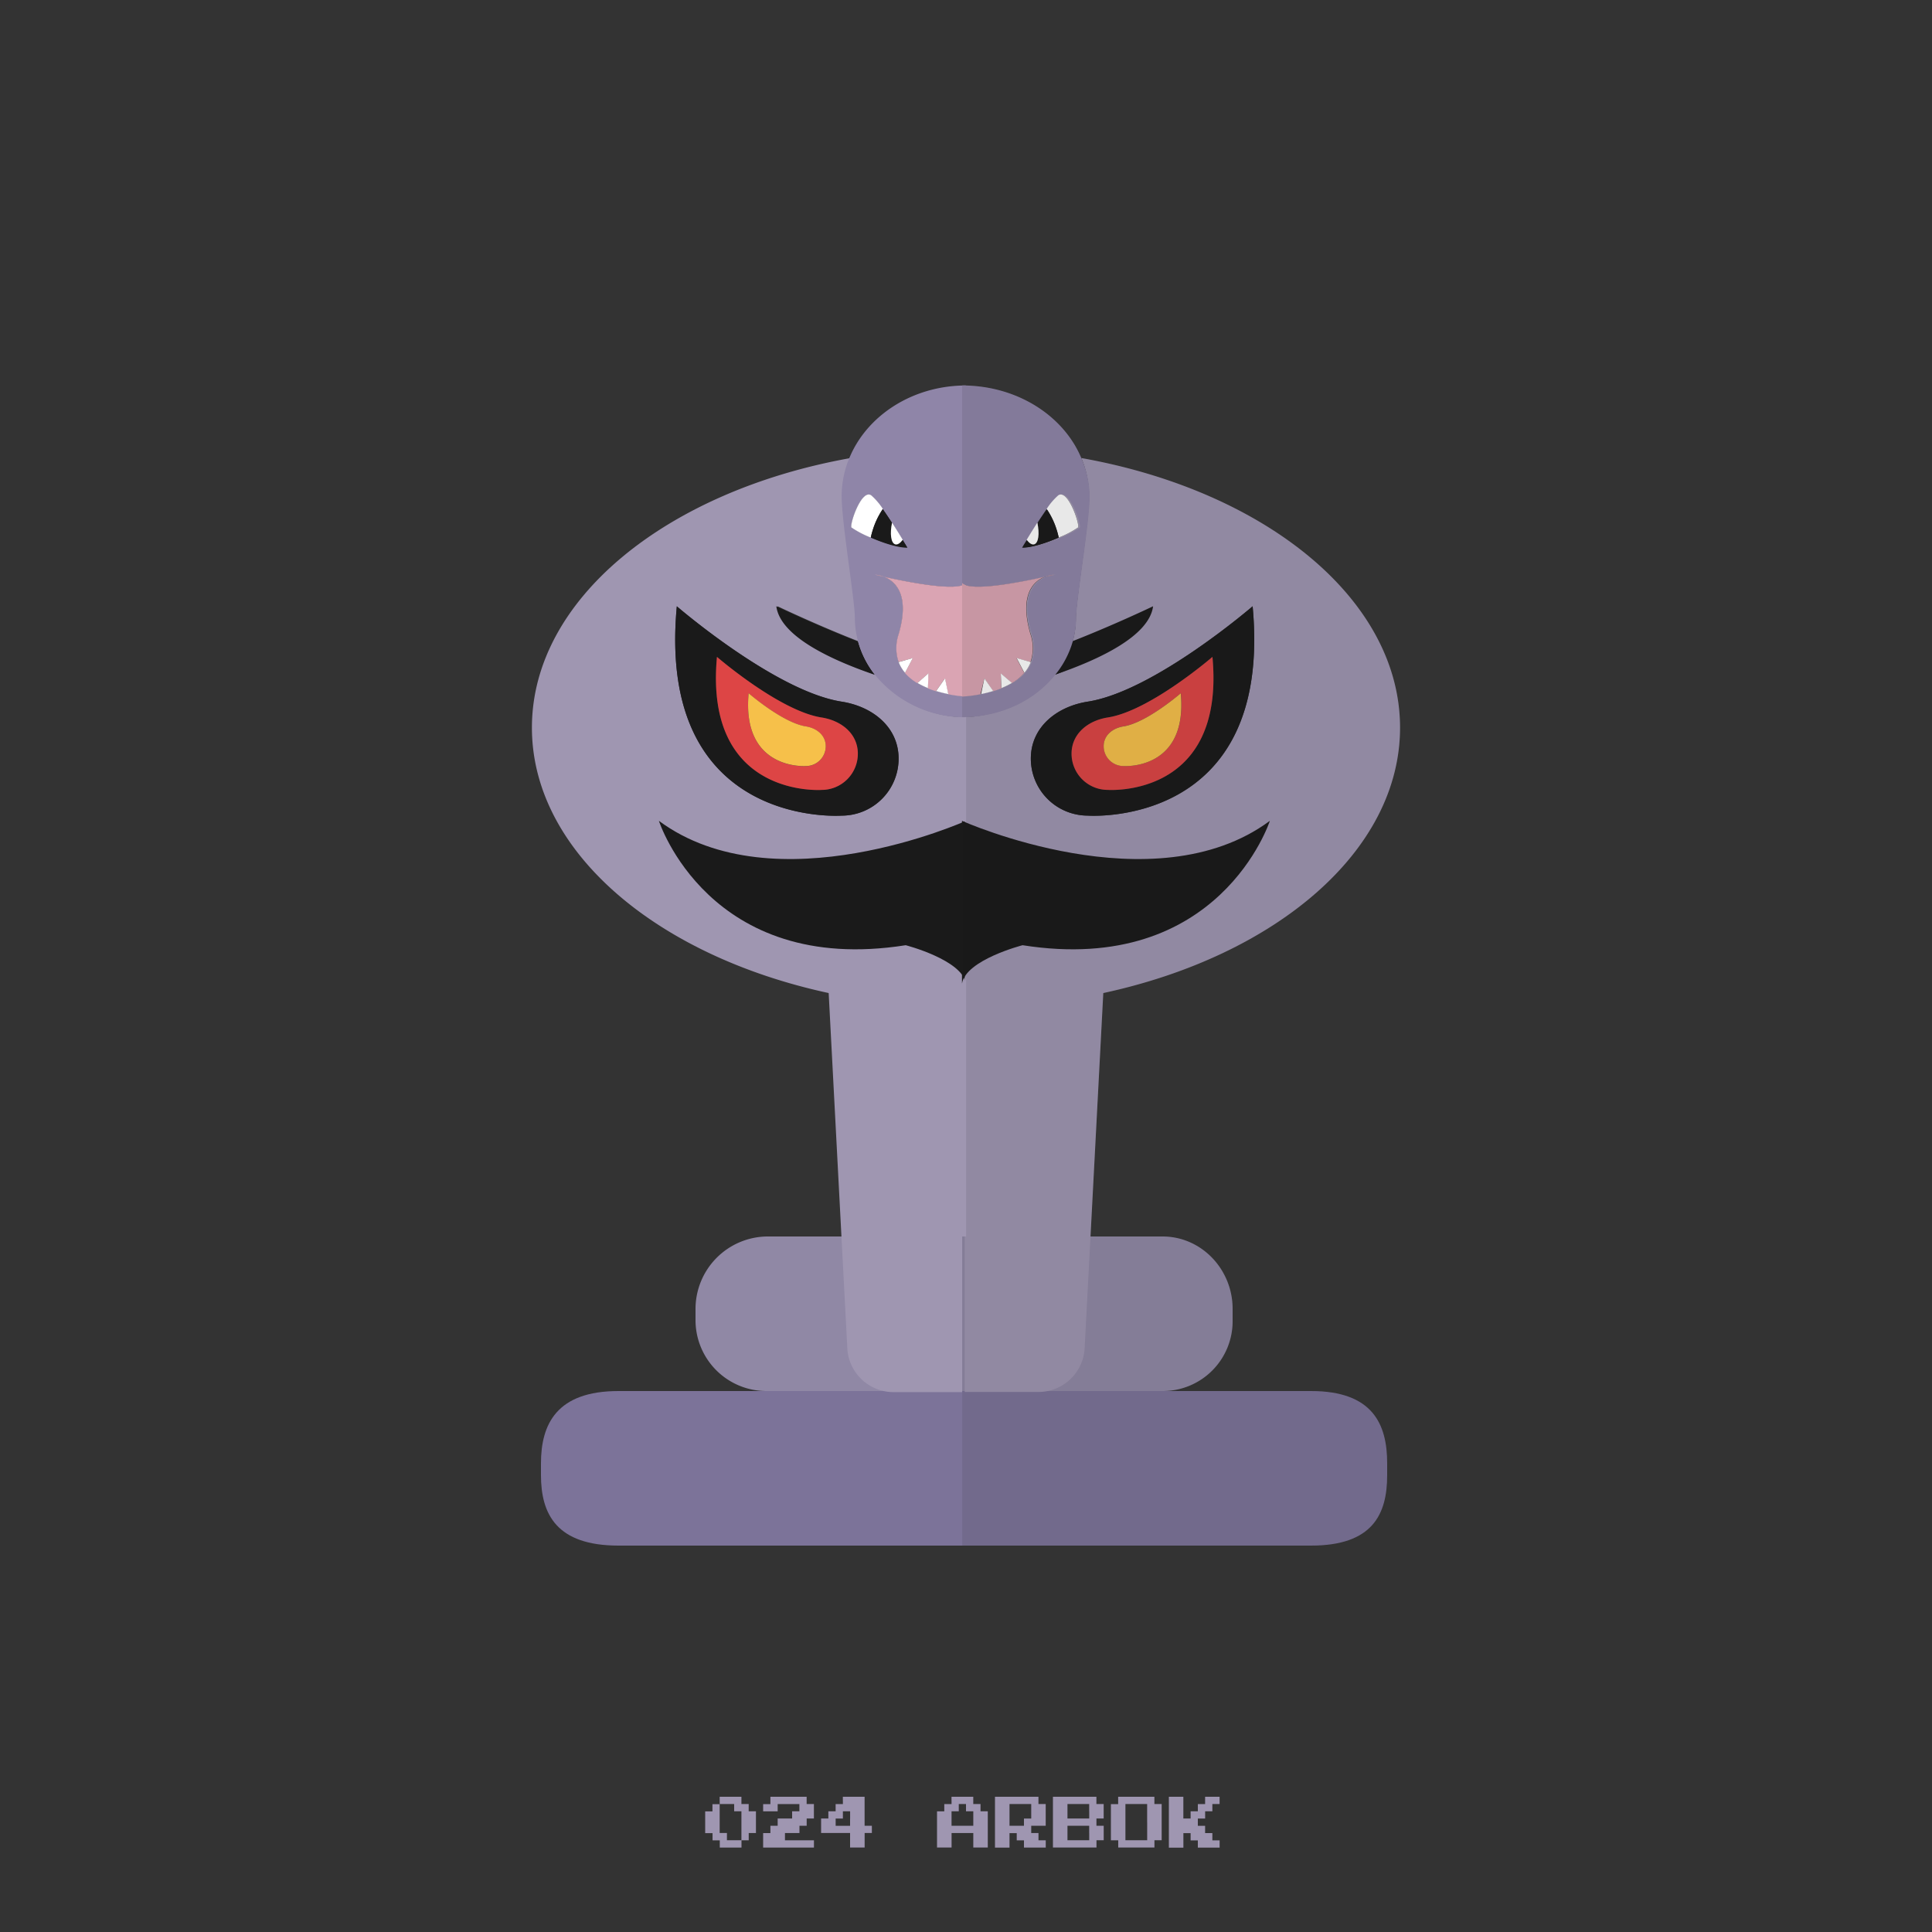 <?xml version="1.0" ?><svg id="pkft" viewBox="0 0 500 500" xmlns="http://www.w3.org/2000/svg"><rect x="0" y="0" width="500" height="500" fill="#333333" stroke="none"/><defs><style>.cls-1{fill:#9088a5;}.cls-2{fill:#7c7399;}.cls-3{fill:#9f96b1;}.cls-10,.cls-4{fill:#1a1a1a;}.cls-5{fill:#dd4545;}.cls-6{fill:#f6c04a;}.cls-7{fill:#8f85a8;}.cls-8{fill:#fff;}.cls-9{fill:#daa4b3;}.cls-10{opacity:0.1;}</style></defs><title/><path class="cls-1" d="M198.5,320A18.76,18.76,0,0,0,180,338.74v3A18.35,18.35,0,0,0,198.5,360H250V320H198.5Z"/><path class="cls-2" d="M160.07,360c-16,0-20.07,8.56-20.07,18.74v3c0,10.17,4.08,18.26,20.07,18.26H250V360H160.07Z"/><path class="cls-3" d="M226.75,174.65c-11.79-4-24.52-10.11-25.51-17.75,0,0,10,4.8,21.16,9.16a22.89,22.89,0,0,1-.84-6c0-4.84-3.42-24.62-3.42-31.65a25.7,25.7,0,0,1,2-9.87c-47.56,8.49-82.48,36.5-82.48,69.78,0,31.94,32.16,59.05,76.8,68.68l4.85,92.39a12,12,0,0,0,11.94,10.89h19.07V185.6A29.89,29.89,0,0,1,226.75,174.65ZM175.16,156.9s25.48,22,42.65,24.68c8.05,1.26,14.75,6.61,14.75,14.75a14.75,14.75,0,0,1-14.75,14.75S169.79,214.57,175.16,156.9Z"/><path class="cls-4" d="M217.81,211.09a14.75,14.75,0,0,0,14.75-14.75c0-8.15-6.7-13.5-14.75-14.75-17.17-2.68-42.65-24.68-42.65-24.68C169.79,214.57,217.81,211.09,217.81,211.09ZM185.55,170s16.19,14,27.09,15.68c5.11,0.8,9.37,4.2,9.37,9.37a9.37,9.37,0,0,1-9.37,9.37S182.14,206.64,185.55,170Z"/><path class="cls-5" d="M212.64,204.43a9.37,9.37,0,0,0,9.37-9.37c0-5.18-4.26-8.57-9.37-9.37C201.74,184,185.55,170,185.55,170,182.14,206.64,212.64,204.43,212.64,204.43Zm-18.9-25s8.86,7.65,14.82,8.58c2.8,0.44,5.13,2.3,5.13,5.13a5.13,5.13,0,0,1-5.13,5.13S191.88,199.46,193.75,179.42Z"/><path class="cls-6" d="M208.57,198.25a5.13,5.13,0,0,0,5.13-5.13c0-2.83-2.33-4.69-5.13-5.13-6-.93-14.82-8.58-14.82-8.58C191.88,199.46,208.57,198.25,208.57,198.25Z"/><path class="cls-4" d="M170.52,212.43s12.91,40.24,63.88,32.19c0,0,14.6,3.77,15.6,9.93V212.43S200.57,234.69,170.52,212.43Z"/><path class="cls-4" d="M200.91,156.9c1,7.65,13.71,13.72,25.51,17.75a24.17,24.17,0,0,1-4.35-8.59C210.92,161.7,200.91,156.9,200.91,156.9Z"/><path class="cls-3" d="M221.23,160a22.89,22.89,0,0,0,.84,6,24.17,24.17,0,0,0,4.35,8.59,29.89,29.89,0,0,0,23.58,11v-5.37a33.66,33.66,0,0,1-4.58-.61,32.41,32.41,0,0,1-3.15-.79c-0.7-.22-1.42-0.47-2.12-0.75a19.7,19.7,0,0,1-2.71-1.33,12.88,12.88,0,0,1-3.21-2.64,9.25,9.25,0,0,1-1.66-2.77,11.17,11.17,0,0,1,0-7.2c3-10.35-.95-13.75-3.77-14.87-1.46-.33-2.37-0.55-2.37-0.55a7.75,7.75,0,0,1,2.37.55c5.61,1.26,19.4,4,21.21,1.6v-35a172,172,0,0,0-30.18,2.65,25.7,25.7,0,0,0-2,9.87C217.81,135.4,221.23,155.19,221.23,160Zm4.22-31.83a16.87,16.87,0,0,1,3,3.51c0.79,1.1,1.61,2.33,2.39,3.55,1.05,1.63,2,3.23,2.76,4.44s1.22,2,1.22,2c-2.65,0-6.44-1.3-9.49-2.62a25.07,25.07,0,0,1-5-2.61C219.82,135.84,222.91,126.45,225.45,128.2Z"/><path class="cls-7" d="M219.82,118.51a25.7,25.7,0,0,0-2,9.87c0,7,3.42,26.81,3.42,31.65a22.89,22.89,0,0,0,.84,6,24.17,24.17,0,0,0,4.35,8.59,29.89,29.89,0,0,0,23.58,11v-5.37a33.69,33.69,0,0,1-4.58-.61c-1-.2-2-0.45-3.15-0.79-0.7-.22-1.42-0.47-2.12-0.75a19.71,19.71,0,0,1-2.71-1.33,12.89,12.89,0,0,1-3.21-2.64,9.26,9.26,0,0,1-1.66-2.77,11.17,11.17,0,0,1,0-7.2c3-10.35-.95-13.75-3.77-14.87-1.46-.33-2.37-0.55-2.37-0.55a7.75,7.75,0,0,1,2.37.55c5.61,1.26,19.4,4,21.21,1.6V99.76C236.13,99.76,224.34,107.57,219.82,118.51Zm5.54,20.62a25.06,25.06,0,0,1-5-2.61c-0.54-.67,2.55-10.06,5.1-8.32a16.88,16.88,0,0,1,3,3.51c0.78,1.1,1.61,2.33,2.39,3.55,1.05,1.63,2,3.23,2.76,4.44s1.22,2,1.22,2C232.19,141.74,228.4,140.44,225.35,139.13Z"/><path class="cls-8" d="M220.36,136.51a25.07,25.07,0,0,0,5,2.61c0.13-.63.29-1.26,0.49-1.9a20.18,20.18,0,0,1,2.63-5.52,16.87,16.87,0,0,0-3-3.51C222.91,126.45,219.82,135.84,220.36,136.51Z"/><path class="cls-4" d="M225.35,139.13c3,1.31,6.84,2.62,9.49,2.62,0,0-.47-0.82-1.22-2-0.65.87-1.34,1.33-1.93,1.18-1.12-.3-1.45-2.74-0.83-5.61-0.79-1.22-1.61-2.45-2.39-3.55a20.18,20.18,0,0,0-2.63,5.52C225.65,137.87,225.49,138.5,225.35,139.13Z"/><path class="cls-8" d="M231.7,140.87c0.59,0.16,1.28-.31,1.93-1.18-0.73-1.2-1.71-2.8-2.76-4.44C230.25,138.13,230.58,140.57,231.7,140.87Z"/><path class="cls-9" d="M228.79,149.27a7.75,7.75,0,0,0-2.37-.55S227.33,148.94,228.79,149.27Z"/><path class="cls-9" d="M228.79,149.27c2.82,1.12,6.8,4.52,3.77,14.87a11.17,11.17,0,0,0,0,7.2l3.63-1-2,3.82a12.88,12.88,0,0,0,3.21,2.64l2.85-2.5-0.14,3.84c0.71,0.29,1.42.54,2.12,0.75l2.3-3.3,0.85,4.08a33.66,33.66,0,0,0,4.58.61V150.86C248.19,153.31,234.4,150.52,228.79,149.27Z"/><path class="cls-8" d="M242.27,178.84a32.41,32.41,0,0,0,3.15.79l-0.85-4.08Z"/><path class="cls-8" d="M237.44,176.75a19.7,19.7,0,0,0,2.71,1.33l0.14-3.84Z"/><path class="cls-8" d="M232.57,171.35a9.25,9.25,0,0,0,1.66,2.77l2-3.82Z"/><path class="cls-1" d="M300.83,320C311,320,319,328.56,319,338.74v3A18.07,18.07,0,0,1,300.83,360H249V320h51.83Z"/><path class="cls-2" d="M339.26,360c16,0,19.74,8.56,19.74,18.74v3c0,10.17-3.75,18.26-19.74,18.26H249V360h90.26Z"/><path class="cls-3" d="M249.67,185.6V360.24h19.07a12,12,0,0,0,11.94-10.89L285.53,257c44.64-9.63,76.8-36.74,76.8-68.68,0-33.28-34.92-61.29-82.48-69.78a25.7,25.7,0,0,1,2,9.87c0,7-3.42,26.81-3.42,31.65a22.89,22.89,0,0,1-.84,6c11.15-4.36,7.11,4.56-4.68,8.59A32.49,32.49,0,0,1,249.67,185.6Zm31.86,25.48a14.75,14.75,0,0,1-14.75-14.75c0-8.15,6.7-13.5,14.75-14.75,17.17-2.68,42.65-24.68,42.65-24.68C329.54,214.57,281.52,211.09,281.52,211.09Z"/><path class="cls-4" d="M324.18,156.9s-25.48,22-42.65,24.68c-8.05,1.26-14.75,6.61-14.75,14.75a14.75,14.75,0,0,0,14.75,14.75S329.54,214.57,324.18,156.9Zm-37.49,47.53a9.37,9.37,0,0,1-9.37-9.37c0-5.18,4.26-8.57,9.37-9.37C297.59,184,313.78,170,313.78,170,317.19,206.64,286.69,204.43,286.69,204.43Z"/><path class="cls-5" d="M313.78,170s-16.19,14-27.09,15.68c-5.11.8-9.37,4.2-9.37,9.37a9.37,9.37,0,0,0,9.37,9.37S317.19,206.64,313.78,170Zm-23,28.24a5.13,5.13,0,0,1-5.13-5.13c0-2.83,2.33-4.69,5.13-5.13,6-.93,14.82-8.58,14.82-8.58C307.45,199.46,290.76,198.25,290.76,198.25Z"/><path class="cls-6" d="M290.76,198.25a5.13,5.13,0,0,1-5.13-5.13c0-2.83,2.33-4.69,5.13-5.13,6-.93,14.82-8.58,14.82-8.58C307.45,199.46,290.76,198.25,290.76,198.25Z"/><path class="cls-4" d="M328.64,212.43s-13,40.24-64,32.19c0,0-14.68,3.77-15.68,9.93V212.43S298.6,234.69,328.64,212.43Z"/><path class="cls-4" d="M298.42,156.9c-1,7.65-13.71,13.72-25.51,17.75a24.17,24.17,0,0,0,4.35-8.59C288.41,161.7,298.42,156.9,298.42,156.9Z"/><path class="cls-3" d="M281.52,128.38a25.84,25.84,0,0,0-2.17-9.87A169.39,169.39,0,0,0,249,115.86v35c2,2.45,15.76-.34,21.38-1.6a8,8,0,0,1,2.46-.55s-0.87.22-2.33,0.55c-2.82,1.12-6.78,4.52-3.75,14.87a11.18,11.18,0,0,1,0,7.2,9.24,9.24,0,0,1-1.66,2.77,12.87,12.87,0,0,1-3.2,2.64,19.68,19.68,0,0,1-2.71,1.33c-0.71.29-1.42,0.54-2.12,0.75-1.1.34-2.33,0.59-3.32,0.79a34.24,34.24,0,0,1-4.75.61v5.37c10,0,18.55-4.34,23.75-11a24.36,24.36,0,0,0,4.43-8.59,22.92,22.92,0,0,0,.88-6C278.06,155.19,281.52,135.4,281.52,128.38ZM279,136.51a25.07,25.07,0,0,1-5,2.61c-3,1.31-6.84,2.62-9.49,2.62,0,0,.47-0.82,1.22-2s1.71-2.8,2.76-4.44c0.79-1.22,1.61-2.45,2.39-3.55a16.87,16.87,0,0,1,3-3.51C276.43,126.45,279.51,135.84,279,136.51Z"/><path class="cls-7" d="M249,99.76v51.1c2,2.45,16-.34,21.71-1.6a8.23,8.23,0,0,1,2.5-.55s-0.89.22-2.37,0.55c-2.87,1.12-6.88,4.52-3.81,14.87a11,11,0,0,1,0,7.2,9.22,9.22,0,0,1-1.68,2.77,13,13,0,0,1-3.25,2.64,20.13,20.13,0,0,1-2.75,1.33c-0.72.29-1.44,0.54-2.15,0.75-1.12.34-2.37,0.59-3.37,0.79a35.31,35.31,0,0,1-4.82.61v5.37c10.15,0,18.84-4.34,24.12-11a24.23,24.23,0,0,0,4.5-8.59,22.59,22.59,0,0,0,.89-6c0-4.84,3.49-24.62,3.49-31.65a25.5,25.5,0,0,0-2.2-9.87C275.21,107.57,263.22,99.76,249,99.76Zm15.73,42s0.48-.82,1.23-2,1.73-2.8,2.8-4.44c0.8-1.22,1.63-2.45,2.43-3.55a17,17,0,0,1,3.07-3.51c2.59-1.74,5.72,7.65,5.18,8.32a25.58,25.58,0,0,1-5.07,2.61C271.27,140.44,267.42,141.74,264.73,141.74Z"/><path class="cls-8" d="M279,136.51a25.07,25.07,0,0,1-5,2.61c-0.13-.63-0.29-1.26-0.49-1.9a20.18,20.18,0,0,0-2.63-5.52,16.87,16.87,0,0,1,3-3.51C276.43,126.45,279.51,135.84,279,136.51Z"/><path class="cls-4" d="M274,139.13c-3,1.31-6.84,2.62-9.49,2.62,0,0,.47-0.82,1.22-2,0.65,0.87,1.34,1.33,1.93,1.18,1.12-.3,1.45-2.74.83-5.61,0.79-1.22,1.61-2.45,2.39-3.55a20.18,20.18,0,0,1,2.63,5.52C273.69,137.87,273.84,138.5,274,139.13Z"/><path class="cls-8" d="M267.63,140.87c-0.59.16-1.28-.31-1.93-1.18,0.73-1.2,1.71-2.8,2.76-4.44C269.09,138.13,268.76,140.57,267.63,140.87Z"/><path class="cls-9" d="M270.54,149.27a7.75,7.75,0,0,1,2.37-.55S272,148.94,270.54,149.27Z"/><path class="cls-9" d="M270.38,149.27c-2.82,1.12-6.71,4.52-3.69,14.87a11.21,11.21,0,0,1,0,7.2l-3.61-1,2,3.82a12.86,12.86,0,0,1-3.2,2.64l-2.85-2.5,0.14,3.84c-0.71.29-1.42,0.54-2.12,0.75l-2.3-3.3-1,4.08a34.24,34.24,0,0,1-4.75.61V150.86C251,153.31,264.76,150.52,270.38,149.27Z"/><path class="cls-8" d="M257.06,178.84a32.41,32.41,0,0,1-3.15.79l0.85-4.08Z"/><path class="cls-8" d="M261.9,176.75a19.7,19.7,0,0,1-2.71,1.33L259,174.25Z"/><path class="cls-8" d="M266.77,171.35a9.25,9.25,0,0,1-1.66,2.77l-2-3.82Z"/><path class="cls-10" d="M339.26,360H300.83A18.07,18.07,0,0,0,319,341.74v-3c0-10.17-8-18.74-18.17-18.74H282.22l3.31-63c44.64-9.63,76.8-36.74,76.8-68.68,0-33.28-34.92-61.29-82.48-69.78q0.5,1.21.88,2.47-0.41-1.25-.92-2.47c-4.6-10.93-16.59-18.75-30.81-18.75v16.1h0v35h0V185.6h0.3l1,0-0.28,0v27.11a1.74,1.74,0,0,1-1-.29v42.12a1.79,1.79,0,0,1,1-1.74V320h-1v80h90.26c16,0,19.74-8.09,19.74-18.26v-3C359,368.56,355.25,360,339.26,360ZM266.76,171.34h0a11.21,11.21,0,0,0,0-7.19c-2.91-10,.58-13.48,3.37-14.73l0.25-.05c-2.8,1.2-6.5,4.67-3.55,14.78A11.18,11.18,0,0,1,266.76,171.34ZM259,174.21v0l0.14,3.81h0ZM261.9,177h0a25.09,25.09,0,0,0,3.2-2.76l-2-3.88,0,0,2,3.79v0.12A25,25,0,0,1,261.9,177Zm-5.82,2.11,1-.26Zm56.85-13.44c1.53-1.1,2.95-2.16,4.23-3.14C315.88,163.51,314.46,164.57,312.93,165.67Zm7.1,23.48q-0.25.53-.5,1Q319.78,189.68,320,189.15Zm-2.86,5.13a35.53,35.53,0,0,1-3.05,4A35.53,35.53,0,0,0,317.17,194.27ZM292.8,177.86a97.1,97.1,0,0,0,9.32-5A97.1,97.1,0,0,1,292.8,177.86Zm10.42-5.68c2.42-1.49,4.76-3,6.94-4.56C308,169.14,305.64,170.69,303.22,172.18Zm-48.46,3.36h0l-0.84,4-0.17,0Zm26.76,35.54s19.59,1.42,32.34-12.58c-12.76,14-32.34,12.58-32.34,12.58a14.75,14.75,0,0,1-14.75-14.75,13.39,13.39,0,0,1,1.17-5.57,13.39,13.39,0,0,0-1.17,5.57A14.75,14.75,0,0,0,281.52,211.09ZM268,190.73a13.29,13.29,0,0,1,1.35-2.31A13.3,13.3,0,0,0,268,190.73Zm1.79-2.86c0.15-.19.3-0.38,0.46-0.56C270.06,187.48,269.91,187.68,269.76,187.87Z"/><path class="cls-10" d="M292.8,177.86a97.1,97.1,0,0,0,9.32-5A97.1,97.1,0,0,1,292.8,177.86Zm10.42-5.68c2.42-1.49,4.76-3,6.94-4.56C308,169.14,305.64,170.69,303.22,172.18Zm9.7-6.51c1.53-1.1,2.95-2.16,4.23-3.14C315.88,163.51,314.46,164.57,312.93,165.67Zm7.1,23.48q-0.25.53-.5,1Q319.78,189.68,320,189.15Zm-2.86,5.13a35.52,35.52,0,0,1-3.05,4A35.52,35.52,0,0,0,317.17,194.27Zm-51.06-40.12a10.87,10.87,0,0,0-.4,2.18q-0.05.61,0,1.28a24,24,0,0,0,1.09,6.53c0.15,0.51.26,1,.35,1.47a11,11,0,0,1,0,4.74,9,9,0,0,1-.3,1h0a11.21,11.21,0,0,0,0-7.19c-3-10.35.87-13.75,3.69-14.87a8.3,8.3,0,0,1,2-.52l0.41,0h0a8,8,0,0,0-2.19.52l-0.11,0A7.25,7.25,0,0,0,266.11,154.16ZM257,178.85l-1,.26Zm-3.11.74-0.17,0,1-4.08h0Zm5.12-5.38v0l0.14,3.81h0Zm2.85,2.79a25.09,25.09,0,0,0,3.2-2.76l-2-3.88,0,0,2,3.79v0.12a25.07,25.07,0,0,1-3.2,2.75h0Zm6,13.77a13.39,13.39,0,0,0-1.17,5.57,14.75,14.75,0,0,0,14.75,14.75s19.59,1.42,32.34-12.58c-12.76,14-32.34,12.58-32.34,12.58a14.75,14.75,0,0,1-14.75-14.75A13.38,13.38,0,0,1,267.94,190.77Zm2.28-3.46c-0.16.18-.31,0.37-0.46,0.56C269.91,187.68,270.06,187.48,270.22,187.3Zm-0.91,1.11a13.29,13.29,0,0,0-1.35,2.31A13.29,13.29,0,0,1,269.32,188.42Z"/><path class="cls-3" d="M186.25,465.94V465h5.63v1.88h1.88v1.88h1.88v5.63h-1.87v1.88h-1.87v1.88h-5.62v-1.87h-1.87v-1.87H182.5v-5.62h1.88v-1.87h1.88v-0.94Zm3.75,1.88v-0.94h-3.75v7.5h1.88v1.88h3.75v-7.5H190v-0.94Z"/><path class="cls-3" d="M199.38,465.94V465h9.38v1.88h1.88v3.75h-1.87v1.88h-1.87v1.88h-3.75v1.88h7.5v1.88H197.5v-3.75h1.88V472.5h1.88v-1.87H205v-1.87h1.88v-1.87h-5.62v1.88H197.5v-1.87h1.88v-0.94Z"/><path class="cls-3" d="M218.13,465.94V465h5.63v7.5h1.88v1.88h-1.87v3.75H220v-3.75h-7.5v-3.75h1.88v-1.87h1.88v-1.87h1.88v-0.94Zm1.88,4.69v-1.87h-1.87v1.88h-1.87v1.88H220v-1.87Z"/><path class="cls-3" d="M246.25,465.94V465h5.63v1.88h1.88v1.88h1.88v9.38h-3.75v-3.75h-5.62v3.75H242.5v-9.37h1.88v-1.87h1.88v-0.94Zm3.75,1.88v-0.94h-1.87v1.88h-1.87v3.75h5.63v-3.75H250v-0.94Z"/><path class="cls-3" d="M257.5,471.56V465h11.25v1.88h1.88v5.63h-3.75v1.88h1.88v1.88h1.88v1.88H265v-1.87h-1.87v-1.87h-1.87v3.75H257.5v-6.56Zm9.38-2.81v-1.87h-5.62v5.63H265v-1.87h1.88v-1.87Z"/><path class="cls-3" d="M272.5,471.56V465h11.25v1.88h1.88v3.75h-1.87v1.88h1.88v3.75h-1.87v1.88H272.5v-6.56Zm9.38-2.81v-1.87h-5.62v3.75h5.63v-1.87Zm0,5.63V472.5h-5.62v3.75h5.63v-1.87Z"/><path class="cls-3" d="M289.38,465.94V465h9.38v1.88h1.88v9.38h-1.87v1.88h-9.37v-1.87H287.5v-9.37h1.88v-0.94Zm7.5,5.63v-4.69h-5.62v9.38h5.63v-4.69Z"/><path class="cls-3" d="M302.5,471.56V465h3.75v5.63h1.88v-1.87H310v-1.87h1.88V465h3.75v1.88h-1.87v1.88h-1.87v1.88H310v1.88h1.88v1.88h1.88v1.88h1.88v1.88H310v-1.87h-1.87v-1.87h-1.87v3.75H302.5v-6.56Z"/></svg>